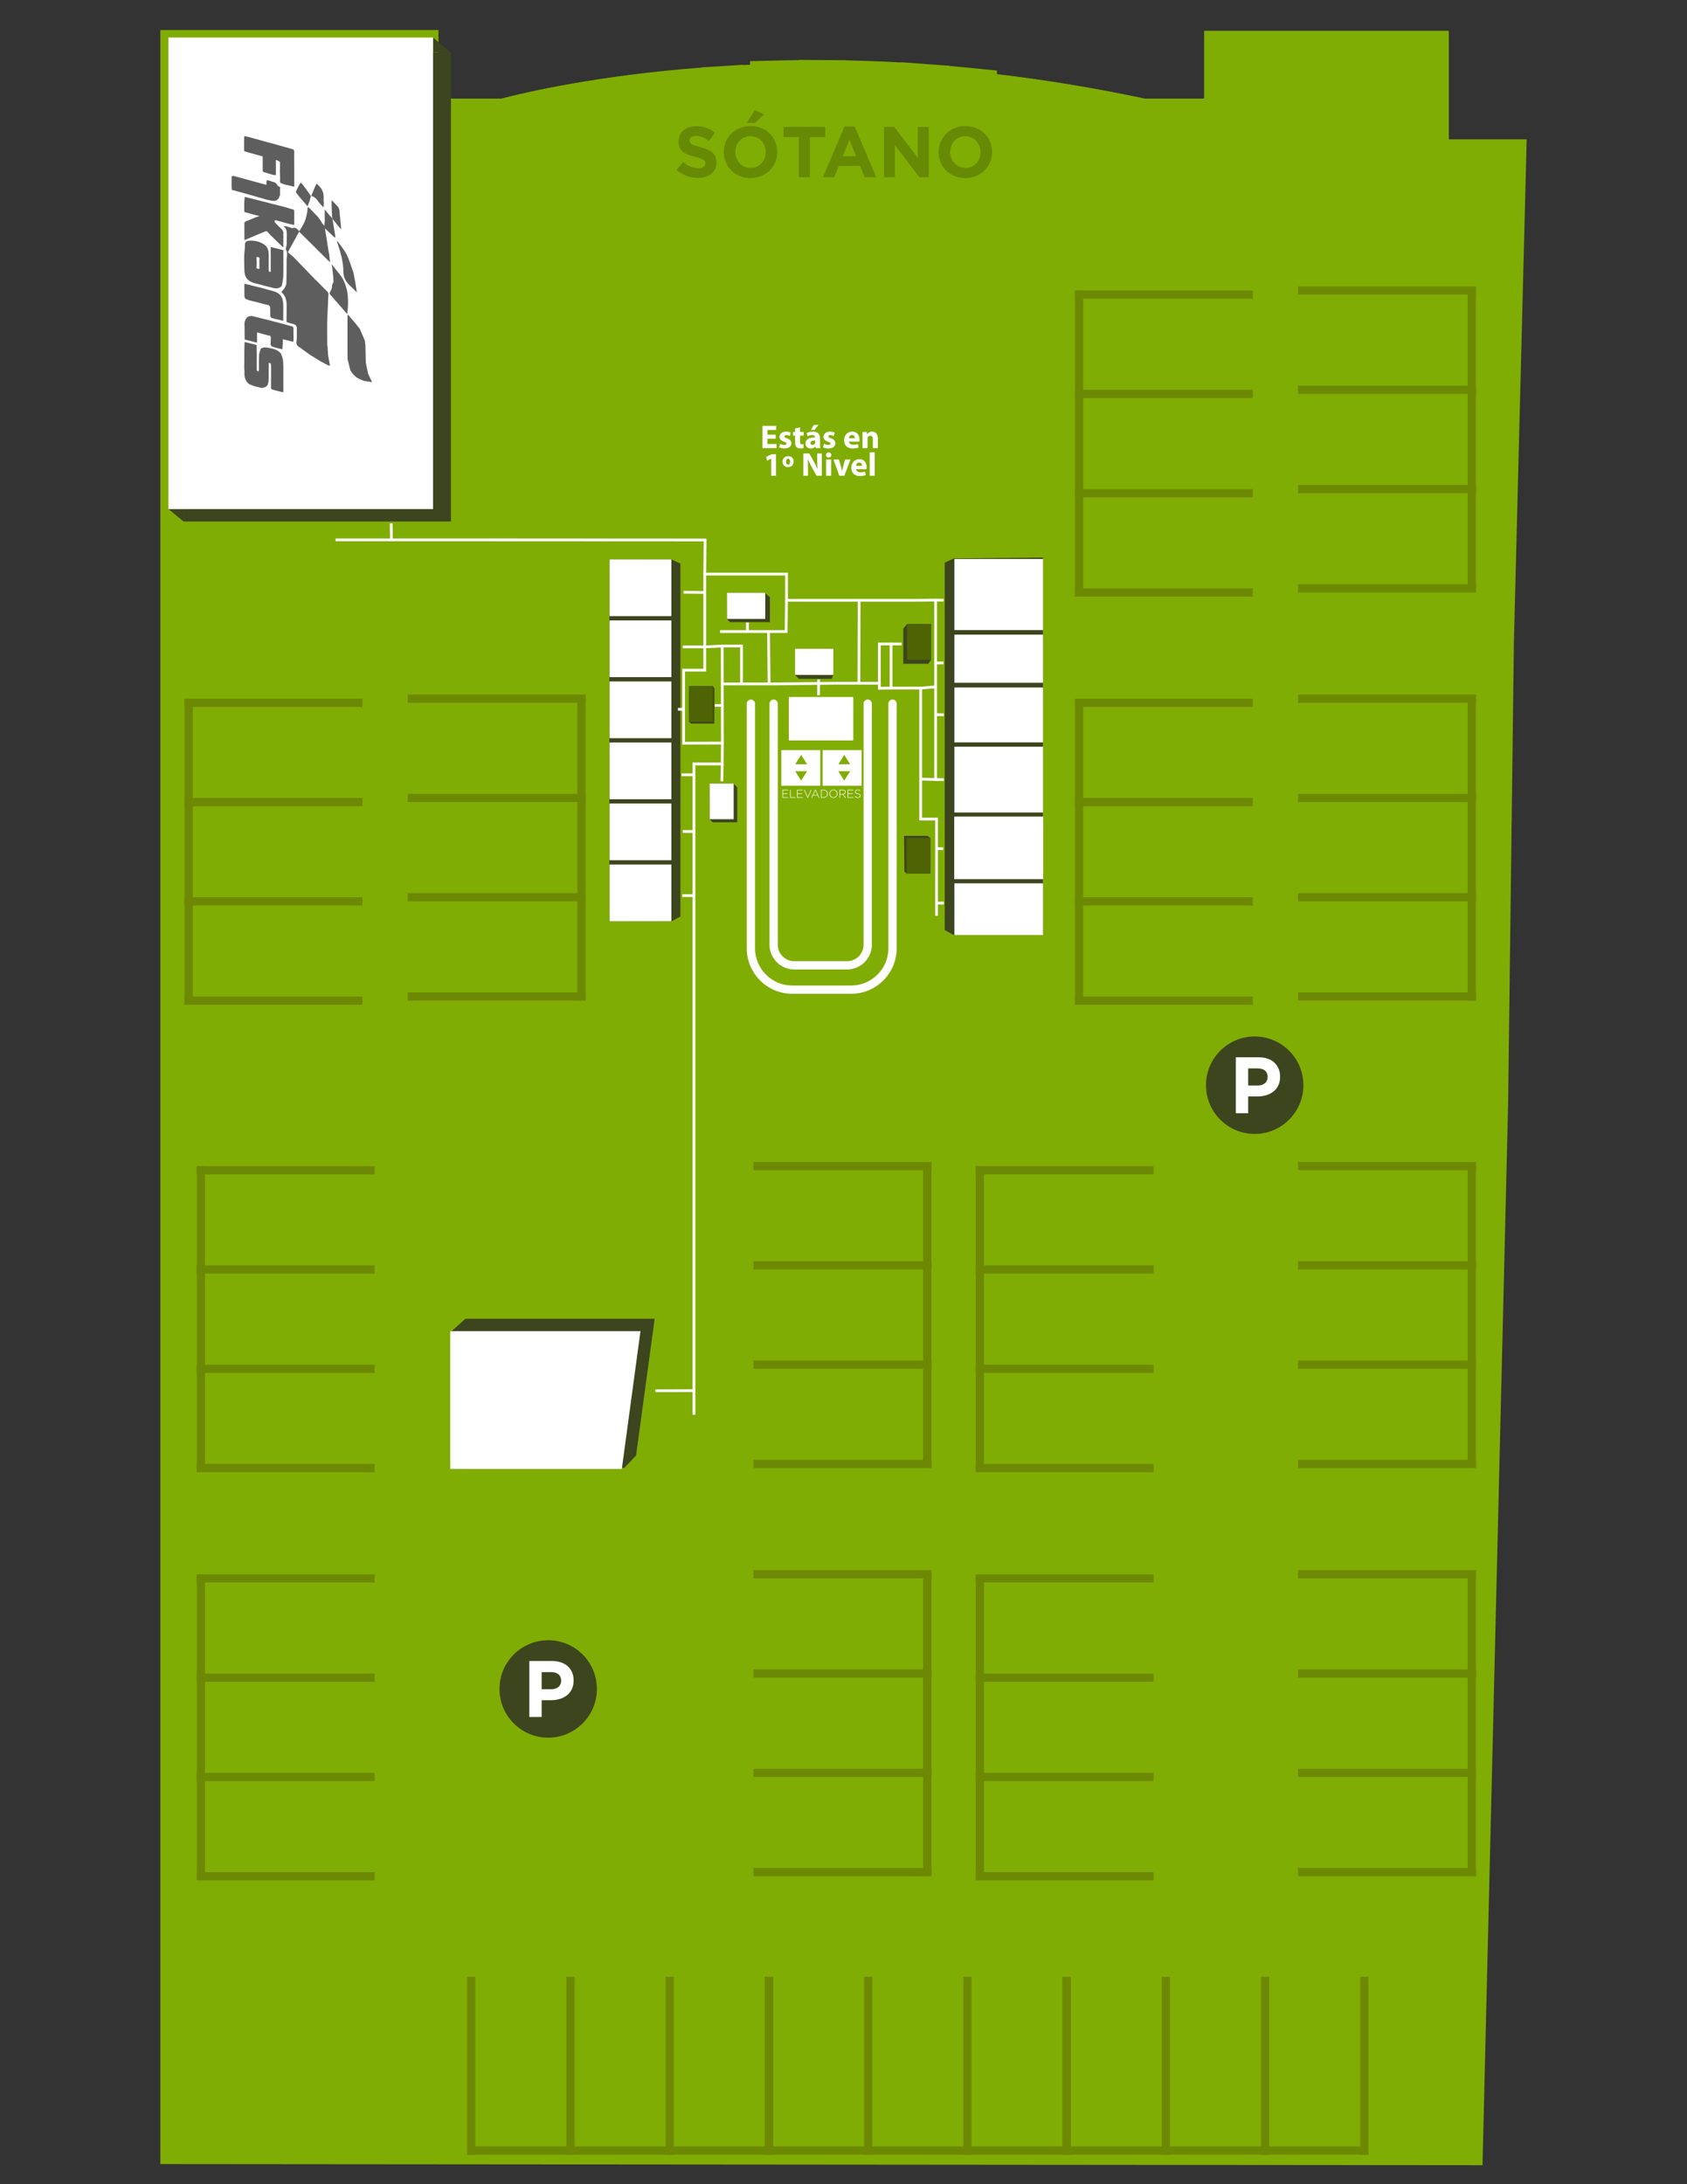 <?xml version="1.0" encoding="utf-8"?>
<!-- Generator: Adobe Illustrator 16.0.0, SVG Export Plug-In . SVG Version: 6.00 Build 0)  -->
<!DOCTYPE svg PUBLIC "-//W3C//DTD SVG 1.1//EN" "http://www.w3.org/Graphics/SVG/1.1/DTD/svg11.dtd">
<svg version="1.1" id="Layer_1" xmlns="http://www.w3.org/2000/svg" xmlns:xlink="http://www.w3.org/1999/xlink" x="0px" y="0px"
	 width="612px" height="792px" viewBox="0 0 612 792" enable-background="new 0 0 612 792" xml:space="preserve">
<rect x="0" y="0" width="612" height="792" fill="#333333" stroke="none"/>
<g id="Layer_2">
	<path fill="#80AD04" d="M543.588,50.532h-0.006h-17.986V21.156v-10h-10H446.82h-10v10V35.76h-21.498
		c-17.719-3.789-35.729-6.768-53.629-8.872v-1.295l-8.994-0.909c-2.748-0.278-5.512-0.537-8.271-0.776V23.84l-7.969-0.568
		l-9.604-0.716v0.094c-6.641-0.373-13.297-0.628-19.916-0.762v-0.081l-7.875-0.023l-9.158-0.068v0.086
		c-2.693,0.026-5.383,0.072-8.043,0.136l-9.758,0.237v1.301c-0.82,0.035-1.643,0.071-2.461,0.109v-0.108l-8.092,0.54L254.5,24.42
		v0.086c-37.51,2.828-63.707,8.921-72.699,11.252H159.07V20.885v-10h-10H68.16h-10v10v130.873v248.062v374.889v9.99l9.99,0.01
		l459.9,0.4l9.771,0.01l0.23-9.771l9.057-375.02v-0.058l0.002-0.062l2.1-167.617l3.262-128.321l1.107-43.488l0.26-10.254
		L543.588,50.532L543.588,50.532z"/>
</g>
<g id="Layer_3">
	<g>
		<path fill="#FFFFFF" d="M283.865,289.253v-2.879h2.049v0.197h-1.835v1.131h1.65v0.197h-1.65v1.156h1.855v0.197L283.865,289.253
			L283.865,289.253z"/>
		<path fill="#FFFFFF" d="M286.616,289.253v-2.879h0.214v2.682h1.691v0.197H286.616z"/>
		<path fill="#FFFFFF" d="M289.159,289.253v-2.879h2.048v0.197h-1.834v1.131h1.649v0.197h-1.649v1.156h1.855v0.197L289.159,289.253
			L289.159,289.253z"/>
		<path fill="#FFFFFF" d="M293.12,289.274h-0.189l-1.267-2.9h0.238l1.127,2.649l1.131-2.649h0.227L293.12,289.274z"/>
		<path fill="#FFFFFF" d="M296.986,289.253l-0.366-0.807h-1.699l-0.366,0.807h-0.222l1.341-2.9h0.206l1.341,2.9H296.986z
			 M295.773,286.588l-0.761,1.666h1.518L295.773,286.588z"/>
		<path fill="#FFFFFF" d="M298.784,289.253h-0.958v-2.879h0.958c0.905,0,1.53,0.621,1.53,1.432v0.008
			C300.314,288.624,299.689,289.253,298.784,289.253z M300.092,287.813c0-0.683-0.506-1.242-1.308-1.242h-0.745v2.485h0.745
			c0.802,0,1.308-0.547,1.308-1.234V287.813z"/>
		<path fill="#FFFFFF" d="M302.353,289.303c-0.872,0-1.444-0.695-1.444-1.48v-0.009c0-0.785,0.58-1.489,1.452-1.489
			s1.444,0.695,1.444,1.481c0.004,0.004,0.004,0.004,0,0.008C303.805,288.599,303.225,289.303,302.353,289.303z M303.583,287.813
			c0-0.711-0.518-1.296-1.23-1.296c-0.711,0-1.222,0.576-1.222,1.288v0.008c0,0.712,0.519,1.296,1.23,1.296
			c0.712,0,1.222-0.576,1.222-1.287V287.813z"/>
		<path fill="#FFFFFF" d="M306.601,289.253l-0.917-1.193h-0.942v1.193h-0.214v-2.879h1.21c0.621,0,1.024,0.337,1.024,0.818v0.008
			c0,0.481-0.354,0.757-0.843,0.823l0.95,1.23H306.601z M306.551,287.201c0-0.386-0.304-0.629-0.827-0.629h-0.983v1.296h0.971
			c0.481,0,0.839-0.243,0.839-0.658V287.201z"/>
		<path fill="#FFFFFF" d="M307.497,289.253v-2.879h2.049v0.197h-1.834v1.131h1.648v0.197h-1.648v1.156h1.854v0.197L307.497,289.253
			L307.497,289.253z"/>
		<path fill="#FFFFFF" d="M311.225,289.294c-0.461,0-0.812-0.152-1.156-0.46l0.14-0.161c0.316,0.292,0.608,0.428,1.032,0.428
			c0.432,0,0.728-0.243,0.728-0.571v-0.008c0-0.305-0.16-0.481-0.812-0.613c-0.69-0.14-0.975-0.375-0.975-0.811v-0.008
			c0-0.427,0.395-0.756,0.93-0.756c0.42,0,0.691,0.115,0.983,0.35l-0.136,0.168c-0.271-0.234-0.543-0.325-0.86-0.325
			c-0.423,0-0.698,0.243-0.698,0.543v0.008c0,0.304,0.151,0.489,0.838,0.629c0.667,0.136,0.943,0.375,0.943,0.794v0.008
			C312.179,288.974,311.779,289.294,311.225,289.294z"/>
	</g>
</g>
<g id="Layer_2_1_">
	<g>
		<polygon fill="#3D451E" points="230.75,527.75 237.498,478.184 168.843,478.184 163.75,482.75 163.5,532.5 226.5,532.25 		"/>
		<g>
			<path fill="#3D451E" d="M163.599,189.102H66.604V16.11l96.995,3V189.102z"/>
		</g>
		<polygon fill="#3D451E" points="243.5,202.833 246.833,204.333 246.833,332.333 243.562,334.125 221.062,334.062 221.062,202.875 
					"/>
		<polygon fill="#3D451E" points="346.062,202.5 342.729,204 342.729,337.271 346,339.062 378.334,338.625 378.334,202.167 		"/>
		<polygon fill="#3D451E" points="329.06,226.304 327.688,227.938 327.688,240.688 336.75,240.688 337.774,239.232 337.774,226.304 
					"/>
		<polygon fill="#3D451E" points="257.417,297.042 258.562,298.188 267.458,298.188 267.458,285.542 266.125,284.125 
			257.458,284.125 		"/>
		<polygon fill="#3D451E" points="263.688,224.438 264.844,225.594 279.312,225.594 279.312,216.562 277.562,215.062 
			263.812,215.062 		"/>
		<polygon fill="#3D451E" points="288.333,244.667 289.833,246.167 301.667,246.167 302.333,244.75 		"/>
		<polygon fill="#3D451E" points="337.501,303.875 336.459,303.083 327.959,303.083 328.084,316 328.876,316.75 337.501,316.583 		
			"/>
	</g>
	<g>
		<g>
			<g>
				
					<line fill="none" stroke="#6D8904" stroke-width="3" stroke-miterlimit="10" x1="337.935" y1="422.834" x2="273.334" y2="422.834"/>
				
					<line fill="none" stroke="#6D8904" stroke-width="3" stroke-miterlimit="10" x1="336.368" y1="532.001" x2="336.368" y2="422.834"/>
				
					<line fill="none" stroke="#6D8904" stroke-width="3" stroke-miterlimit="10" x1="337.935" y1="458.834" x2="273.334" y2="458.834"/>
				
					<line fill="none" stroke="#6D8904" stroke-width="3" stroke-miterlimit="10" x1="337.935" y1="494.834" x2="273.334" y2="494.834"/>
				
					<line fill="none" stroke="#6D8904" stroke-width="3" stroke-miterlimit="10" x1="337.935" y1="530.834" x2="273.334" y2="530.834"/>
			</g>
			<g>
				
					<line fill="none" stroke="#6D8904" stroke-width="3" stroke-miterlimit="10" x1="337.935" y1="570.834" x2="273.334" y2="570.834"/>
				
					<line fill="none" stroke="#6D8904" stroke-width="3" stroke-miterlimit="10" x1="336.368" y1="680.334" x2="336.368" y2="570.834"/>
				
					<line fill="none" stroke="#6D8904" stroke-width="3" stroke-miterlimit="10" x1="337.935" y1="606.834" x2="273.334" y2="606.834"/>
				
					<line fill="none" stroke="#6D8904" stroke-width="3" stroke-miterlimit="10" x1="337.935" y1="642.834" x2="273.334" y2="642.834"/>
				
					<line fill="none" stroke="#6D8904" stroke-width="3" stroke-miterlimit="10" x1="337.935" y1="678.834" x2="273.334" y2="678.834"/>
			</g>
		</g>
		<g>
			<g>
				
					<line fill="none" stroke="#6D8904" stroke-width="3" stroke-miterlimit="10" x1="71.334" y1="680.334" x2="135.935" y2="680.334"/>
				<line fill="none" stroke="#6D8904" stroke-width="3" stroke-miterlimit="10" x1="72.9" y1="571.167" x2="72.9" y2="680.334"/>
				
					<line fill="none" stroke="#6D8904" stroke-width="3" stroke-miterlimit="10" x1="71.334" y1="644.334" x2="135.935" y2="644.334"/>
				
					<line fill="none" stroke="#6D8904" stroke-width="3" stroke-miterlimit="10" x1="71.334" y1="608.334" x2="135.935" y2="608.334"/>
				
					<line fill="none" stroke="#6D8904" stroke-width="3" stroke-miterlimit="10" x1="71.334" y1="572.334" x2="135.935" y2="572.334"/>
			</g>
			<g>
				
					<line fill="none" stroke="#6D8904" stroke-width="3" stroke-miterlimit="10" x1="71.334" y1="532.334" x2="135.935" y2="532.334"/>
				<line fill="none" stroke="#6D8904" stroke-width="3" stroke-miterlimit="10" x1="72.9" y1="422.834" x2="72.9" y2="532.334"/>
				
					<line fill="none" stroke="#6D8904" stroke-width="3" stroke-miterlimit="10" x1="71.334" y1="496.334" x2="135.935" y2="496.334"/>
				
					<line fill="none" stroke="#6D8904" stroke-width="3" stroke-miterlimit="10" x1="71.334" y1="460.334" x2="135.935" y2="460.334"/>
				
					<line fill="none" stroke="#6D8904" stroke-width="3" stroke-miterlimit="10" x1="71.334" y1="424.334" x2="135.935" y2="424.334"/>
			</g>
		</g>
		<g>
			
				<line fill="none" stroke="#6D8904" stroke-width="3" stroke-miterlimit="10" x1="353.899" y1="680.334" x2="418.5" y2="680.334"/>
			
				<line fill="none" stroke="#6D8904" stroke-width="3" stroke-miterlimit="10" x1="355.466" y1="571.167" x2="355.466" y2="680.334"/>
			
				<line fill="none" stroke="#6D8904" stroke-width="3" stroke-miterlimit="10" x1="353.899" y1="644.334" x2="418.5" y2="644.334"/>
			
				<line fill="none" stroke="#6D8904" stroke-width="3" stroke-miterlimit="10" x1="353.899" y1="608.334" x2="418.5" y2="608.334"/>
			
				<line fill="none" stroke="#6D8904" stroke-width="3" stroke-miterlimit="10" x1="353.899" y1="572.334" x2="418.5" y2="572.334"/>
		</g>
		<g>
			
				<line fill="none" stroke="#6D8904" stroke-width="3" stroke-miterlimit="10" x1="353.899" y1="532.334" x2="418.5" y2="532.334"/>
			
				<line fill="none" stroke="#6D8904" stroke-width="3" stroke-miterlimit="10" x1="355.466" y1="422.834" x2="355.466" y2="532.334"/>
			
				<line fill="none" stroke="#6D8904" stroke-width="3" stroke-miterlimit="10" x1="353.899" y1="496.334" x2="418.5" y2="496.334"/>
			
				<line fill="none" stroke="#6D8904" stroke-width="3" stroke-miterlimit="10" x1="353.899" y1="460.334" x2="418.5" y2="460.334"/>
			
				<line fill="none" stroke="#6D8904" stroke-width="3" stroke-miterlimit="10" x1="353.899" y1="424.334" x2="418.5" y2="424.334"/>
		</g>
		<g>
			
				<line fill="none" stroke="#6D8904" stroke-width="3" stroke-miterlimit="10" x1="278.958" y1="781.371" x2="278.958" y2="716.77"/>
			
				<line fill="none" stroke="#6D8904" stroke-width="3" stroke-miterlimit="10" x1="169.458" y1="779.805" x2="278.958" y2="779.805"/>
			
				<line fill="none" stroke="#6D8904" stroke-width="3" stroke-miterlimit="10" x1="242.958" y1="781.371" x2="242.958" y2="716.77"/>
			
				<line fill="none" stroke="#6D8904" stroke-width="3" stroke-miterlimit="10" x1="206.958" y1="781.371" x2="206.958" y2="716.77"/>
			
				<line fill="none" stroke="#6D8904" stroke-width="3" stroke-miterlimit="10" x1="170.958" y1="781.371" x2="170.958" y2="716.771"/>
		</g>
		<g>
			
				<line fill="none" stroke="#6D8904" stroke-width="3" stroke-miterlimit="10" x1="386.957" y1="781.371" x2="386.957" y2="716.77"/>
			
				<line fill="none" stroke="#6D8904" stroke-width="3" stroke-miterlimit="10" x1="277.458" y1="779.805" x2="386.957" y2="779.805"/>
			
				<line fill="none" stroke="#6D8904" stroke-width="3" stroke-miterlimit="10" x1="350.957" y1="781.371" x2="350.957" y2="716.77"/>
			
				<line fill="none" stroke="#6D8904" stroke-width="3" stroke-miterlimit="10" x1="314.957" y1="781.371" x2="314.957" y2="716.77"/>
			
				<line fill="none" stroke="#6D8904" stroke-width="3" stroke-miterlimit="10" x1="278.958" y1="781.371" x2="278.958" y2="716.771"/>
		</g>
		<g>
			
				<line fill="none" stroke="#6D8904" stroke-width="3" stroke-miterlimit="10" x1="494.957" y1="781.371" x2="494.957" y2="716.77"/>
			
				<line fill="none" stroke="#6D8904" stroke-width="3" stroke-miterlimit="10" x1="385.457" y1="779.805" x2="494.957" y2="779.805"/>
			
				<line fill="none" stroke="#6D8904" stroke-width="3" stroke-miterlimit="10" x1="458.957" y1="781.371" x2="458.957" y2="716.77"/>
			
				<line fill="none" stroke="#6D8904" stroke-width="3" stroke-miterlimit="10" x1="422.957" y1="781.371" x2="422.957" y2="716.77"/>
			
				<line fill="none" stroke="#6D8904" stroke-width="3" stroke-miterlimit="10" x1="386.957" y1="781.371" x2="386.957" y2="716.771"/>
		</g>
		<g>
			<g>
				
					<line fill="none" stroke="#6D8904" stroke-width="3" stroke-miterlimit="10" x1="535.5" y1="422.834" x2="470.899" y2="422.834"/>
				
					<line fill="none" stroke="#6D8904" stroke-width="3" stroke-miterlimit="10" x1="533.934" y1="532.001" x2="533.934" y2="422.834"/>
				
					<line fill="none" stroke="#6D8904" stroke-width="3" stroke-miterlimit="10" x1="535.5" y1="458.834" x2="470.899" y2="458.834"/>
				
					<line fill="none" stroke="#6D8904" stroke-width="3" stroke-miterlimit="10" x1="535.5" y1="494.834" x2="470.899" y2="494.834"/>
				
					<line fill="none" stroke="#6D8904" stroke-width="3" stroke-miterlimit="10" x1="535.5" y1="530.834" x2="470.899" y2="530.834"/>
			</g>
			<g>
				
					<line fill="none" stroke="#6D8904" stroke-width="3" stroke-miterlimit="10" x1="535.5" y1="570.834" x2="470.899" y2="570.834"/>
				
					<line fill="none" stroke="#6D8904" stroke-width="3" stroke-miterlimit="10" x1="533.934" y1="680.334" x2="533.934" y2="570.834"/>
				
					<line fill="none" stroke="#6D8904" stroke-width="3" stroke-miterlimit="10" x1="535.5" y1="606.834" x2="470.899" y2="606.834"/>
				
					<line fill="none" stroke="#6D8904" stroke-width="3" stroke-miterlimit="10" x1="535.5" y1="642.834" x2="470.899" y2="642.834"/>
				
					<line fill="none" stroke="#6D8904" stroke-width="3" stroke-miterlimit="10" x1="535.5" y1="678.834" x2="470.899" y2="678.834"/>
			</g>
		</g>
		<g>
			
				<line fill="none" stroke="#6D8904" stroke-width="3" stroke-miterlimit="10" x1="535.5" y1="105.348" x2="470.899" y2="105.348"/>
			
				<line fill="none" stroke="#6D8904" stroke-width="3" stroke-miterlimit="10" x1="533.934" y1="214.515" x2="533.934" y2="105.348"/>
			
				<line fill="none" stroke="#6D8904" stroke-width="3" stroke-miterlimit="10" x1="535.5" y1="141.348" x2="470.899" y2="141.348"/>
			
				<line fill="none" stroke="#6D8904" stroke-width="3" stroke-miterlimit="10" x1="535.5" y1="177.348" x2="470.899" y2="177.348"/>
			
				<line fill="none" stroke="#6D8904" stroke-width="3" stroke-miterlimit="10" x1="535.5" y1="213.348" x2="470.899" y2="213.348"/>
		</g>
		<g>
			<g>
				
					<line fill="none" stroke="#6D8904" stroke-width="3" stroke-miterlimit="10" x1="535.5" y1="253.348" x2="470.899" y2="253.348"/>
				
					<line fill="none" stroke="#6D8904" stroke-width="3" stroke-miterlimit="10" x1="533.934" y1="362.848" x2="533.934" y2="253.348"/>
				
					<line fill="none" stroke="#6D8904" stroke-width="3" stroke-miterlimit="10" x1="535.5" y1="289.348" x2="470.899" y2="289.348"/>
				
					<line fill="none" stroke="#6D8904" stroke-width="3" stroke-miterlimit="10" x1="535.5" y1="325.348" x2="470.899" y2="325.348"/>
				
					<line fill="none" stroke="#6D8904" stroke-width="3" stroke-miterlimit="10" x1="535.5" y1="361.348" x2="470.899" y2="361.348"/>
			</g>
			<g>
				
					<line fill="none" stroke="#6D8904" stroke-width="3" stroke-miterlimit="10" x1="389.899" y1="362.848" x2="454.5" y2="362.848"/>
				
					<line fill="none" stroke="#6D8904" stroke-width="3" stroke-miterlimit="10" x1="391.466" y1="253.681" x2="391.466" y2="362.848"/>
				
					<line fill="none" stroke="#6D8904" stroke-width="3" stroke-miterlimit="10" x1="389.899" y1="326.848" x2="454.5" y2="326.848"/>
				
					<line fill="none" stroke="#6D8904" stroke-width="3" stroke-miterlimit="10" x1="389.899" y1="290.848" x2="454.5" y2="290.848"/>
				
					<line fill="none" stroke="#6D8904" stroke-width="3" stroke-miterlimit="10" x1="389.899" y1="254.848" x2="454.5" y2="254.848"/>
			</g>
		</g>
		<g>
			<g>
				
					<line fill="none" stroke="#6D8904" stroke-width="3" stroke-miterlimit="10" x1="212.5" y1="253.348" x2="147.899" y2="253.348"/>
				
					<line fill="none" stroke="#6D8904" stroke-width="3" stroke-miterlimit="10" x1="210.934" y1="362.848" x2="210.934" y2="253.348"/>
				
					<line fill="none" stroke="#6D8904" stroke-width="3" stroke-miterlimit="10" x1="212.5" y1="289.348" x2="147.899" y2="289.348"/>
				
					<line fill="none" stroke="#6D8904" stroke-width="3" stroke-miterlimit="10" x1="212.5" y1="325.348" x2="147.899" y2="325.348"/>
				
					<line fill="none" stroke="#6D8904" stroke-width="3" stroke-miterlimit="10" x1="212.5" y1="361.348" x2="147.899" y2="361.348"/>
			</g>
			<g>
				
					<line fill="none" stroke="#6D8904" stroke-width="3" stroke-miterlimit="10" x1="66.899" y1="362.848" x2="131.5" y2="362.848"/>
				
					<line fill="none" stroke="#6D8904" stroke-width="3" stroke-miterlimit="10" x1="68.466" y1="253.681" x2="68.466" y2="362.848"/>
				
					<line fill="none" stroke="#6D8904" stroke-width="3" stroke-miterlimit="10" x1="66.899" y1="326.848" x2="131.5" y2="326.848"/>
				
					<line fill="none" stroke="#6D8904" stroke-width="3" stroke-miterlimit="10" x1="66.899" y1="290.848" x2="131.5" y2="290.848"/>
				
					<line fill="none" stroke="#6D8904" stroke-width="3" stroke-miterlimit="10" x1="66.899" y1="254.848" x2="131.5" y2="254.848"/>
			</g>
		</g>
		<g>
			
				<line fill="none" stroke="#6D8904" stroke-width="3" stroke-miterlimit="10" x1="389.899" y1="214.848" x2="454.5" y2="214.848"/>
			
				<line fill="none" stroke="#6D8904" stroke-width="3" stroke-miterlimit="10" x1="391.466" y1="105.348" x2="391.466" y2="214.848"/>
			
				<line fill="none" stroke="#6D8904" stroke-width="3" stroke-miterlimit="10" x1="389.899" y1="178.848" x2="454.5" y2="178.848"/>
			
				<line fill="none" stroke="#6D8904" stroke-width="3" stroke-miterlimit="10" x1="389.899" y1="142.848" x2="454.5" y2="142.848"/>
			
				<line fill="none" stroke="#6D8904" stroke-width="3" stroke-miterlimit="10" x1="389.899" y1="106.848" x2="454.5" y2="106.848"/>
		</g>
	</g>
	<polyline fill="#3D451E" points="66.604,189.102 61.104,184.602 66.75,184.602 	"/>
	<polyline fill="#3D451E" points="157.099,13.61 163.599,19.11 157.083,18.833 157.099,13.61 	"/>
	<polyline fill="#3D451E" points="249.914,261.706 250.75,262.375 259.125,262.375 259.167,249.625 258.627,248.778 
		249.914,248.778 249.914,261.706 	"/>
	<g>
		<circle fill="#3D451E" cx="455.167" cy="393.5" r="17.667"/>
		<g>
			<path fill="#FFFFFF" d="M456.188,397.579h-3.392v6.089h-4.466v-20.297h8.293c4.841,0,7.77,2.871,7.77,7.018v0.058
				C464.393,395.144,460.74,397.579,456.188,397.579z M459.87,390.476c0-2.002-1.394-3.074-3.624-3.074h-3.45v6.205h3.537
				c2.232,0,3.537-1.334,3.537-3.072V390.476L459.87,390.476z"/>
		</g>
	</g>
	<g>
		<circle fill="#3D451E" cx="198.871" cy="612.421" r="17.667"/>
		<g>
			<path fill="#FFFFFF" d="M199.892,616.5H196.5v6.089h-4.466v-20.297h8.293c4.841,0,7.77,2.871,7.77,7.018v0.06
				C208.097,614.064,204.444,616.5,199.892,616.5z M203.574,609.396c0-2.004-1.392-3.074-3.624-3.074h-3.45v6.205h3.537
				c2.232,0,3.537-1.334,3.537-3.072V609.396L203.574,609.396z"/>
		</g>
	</g>
</g>
<g id="Layer_5">
	<rect x="249.914" y="248.778" fill="#4E6303" width="8.713" height="12.928"/>
	<rect x="329.06" y="226.304" fill="#4E6303" width="8.717" height="12.928"/>
	<rect x="328.872" y="303.875" fill="#4E6303" width="8.713" height="12.929"/>
	<path fill="#FFFFFF" d="M308.783,360.353h-21.376c-9.098,0-16.499-7.401-16.499-16.501v-88.688c0-0.828,0.671-1.5,1.499-1.5
		c0.829,0,1.5,0.672,1.5,1.5v88.688c0,7.443,6.057,13.502,13.5,13.502h21.376c7.439,0,13.5-6.059,13.5-13.502v-88.688
		c0-0.828,0.671-1.5,1.5-1.5c0.828,0,1.5,0.672,1.5,1.5v88.688C325.283,352.951,317.882,360.353,308.783,360.353"/>
	<path fill="#FFFFFF" d="M307.284,351.539h-19.127c-4.962,0-9-4.037-9-8.999v-87.377c0-0.828,0.672-1.5,1.502-1.5
		c0.827,0,1.499,0.672,1.499,1.5v87.377c0,3.309,2.692,5.999,5.999,5.999h19.127c3.308,0,5.999-2.69,5.999-5.999v-87.377
		c0-0.828,0.672-1.5,1.5-1.5s1.5,0.672,1.5,1.5v87.377C316.283,347.502,312.245,351.539,307.284,351.539"/>
	<rect x="286.155" y="252.74" fill="#FFFFFF" width="23.396" height="15.75"/>
	<rect x="283.435" y="271.989" fill="#FFFFFF" width="14.135" height="12.912"/>
	<rect x="298.423" y="271.989" fill="#FFFFFF" width="14.136" height="12.912"/>
	<g>
		<path fill="#80AD04" d="M290.64,273.709l-2.149,3.412h4.3L290.64,273.709z M290.641,283.057l2.149-3.412h-4.3L290.641,283.057z"/>
	</g>
	<g>
		<path fill="#80AD04" d="M306.265,273.709l-2.146,3.412h4.3L306.265,273.709z M306.266,283.057l2.149-3.412h-4.3L306.266,283.057z"
			/>
	</g>
</g>
<g id="landmarks-sotano">
	<polygon id="autolimpio" fill="#FFFFFF" points="163.343,482.684 163.343,532.629 225.584,532.629 232.347,482.684 	"/>
	<rect id="lallave" x="221.138" y="313.488" fill="#FFFFFF" width="22.417" height="20.573"/>
	<rect id="celcomer" x="221.138" y="291.357" fill="#FFFFFF" width="22.417" height="20.573"/>
	<rect id="gifts" x="221.138" y="269.228" fill="#FFFFFF" width="22.417" height="20.573"/>
	<rect id="ubs" x="221.138" y="224.967" fill="#FFFFFF" width="22.417" height="20.573"/>
	<rect id="ecofiltro" x="221.138" y="202.836" fill="#FFFFFF" width="22.417" height="20.573"/>
	<rect id="american2" x="257.444" y="284.124" fill="#FFFFFF" width="8.713" height="12.929"/>
	<rect id="bodycare2" x="288.436" y="235.253" fill="#FFFFFF" width="13.87" height="9.45"/>
	<rect id="corpesa" x="263.743" y="214.968" fill="#FFFFFF" width="13.869" height="9.45"/>
	<rect id="queensspa" x="346.235" y="202.683" fill="#FFFFFF" width="32.146" height="25.788"/>
	<rect id="viuri" x="346.235" y="230.115" fill="#FFFFFF" width="32.146" height="17.457"/>
	<rect id="dogsmart" x="346.235" y="249.288" fill="#FFFFFF" width="32.146" height="19.905"/>
	<rect id="libreriaclips" x="346.229" y="270.742" fill="#FFFFFF" width="32.163" height="23.867"/>
	<rect id="vrcmotorshop" x="346.17" y="296.093" fill="#FFFFFF" width="32.279" height="22.709"/>
	<rect id="krysthal" x="346.235" y="320.294" fill="#FFFFFF" width="32.146" height="18.756"/>
	<rect id="f1karts" x="61.104" y="13.61" fill="#FFFFFF" width="95.995" height="170.992"/>
</g>
<g>
	<g>
		<path fill="#5E5E5E" d="M115.882,102.848c0.922,0.937,1.823,1.896,2.775,2.802c0.406,0.387,0.557,0.781,0.495,1.328
			c-0.078,0.692-0.092,1.393-0.134,2.09c-0.013,0.45-0.025,0.901-0.038,1.352c-0.101,2.213-0.255,4.426-0.291,6.641
			c-0.044,2.699,0.01,5.399,0.029,8.099c0.001,0.16,0.065,0.32,0.099,0.479c0.069,1.067,0.138,2.133,0.208,3.2
			c0.227,1.245,0.455,2.489,0.682,3.734c-0.233-0.032-0.497-0.006-0.695-0.105c-0.911-0.459-1.805-0.953-2.705-1.436
			c-0.968-0.598-1.937-1.197-2.906-1.796c-0.318-0.195-0.636-0.39-0.954-0.584c-1.48-1.066-2.96-2.131-4.441-3.198
			c-0.061-0.049-0.123-0.099-0.183-0.148c-0.104-0.283-0.208-0.566-0.312-0.849c0.053-0.565,0.105-1.129,0.157-1.695
			c0.01-1.234,0.039-2.468,0.022-3.701c-0.01-0.785-0.421-1.32-1.18-1.553c-0.399-0.122-0.81-0.209-1.215-0.312
			c-0.441-0.137-0.883-0.274-1.309-0.407c-0.014-0.301-0.024-0.545-0.035-0.791c0.01-1.206,0.023-2.412,0.028-3.618
			c0.004-0.814,0.026-1.63-0.014-2.443c-0.081-1.629-0.749-3.008-1.916-4.1c0.289-0.304,0.516-0.544,0.745-0.785l-0.001-0.004
			c0.058-0.064,0.116-0.128,0.174-0.193c0.108-0.16,0.218-0.32,0.327-0.479c0.209-0.543,0.581-1.082,0.599-1.631
			c0.084-2.493,0.068-4.99,0.088-7.485c-0.165-1.629,0.625-3.316-0.295-4.903c-0.052-0.09,0.002-0.25,0.027-0.373
			c0.104-0.514,0.288-1.023,0.312-1.541c0.05-1.037-0.025-2.08,0.025-3.117c0.059-1.217-0.027-2.357-1.075-3.19
			c-0.014-0.011,0.025-0.086,0.043-0.146c0.249,0.018,0.497,0.035,0.745,0.052c0.283,0.082,0.566,0.163,0.85,0.244
			c0.56,0.144,1.182,0.517,1.667,0.386c1.089-0.294,1.549,0.343,2.066,1.021c0.054,0.105,0.108,0.211,0.163,0.316
			c-1.352,2.469-2.703,4.938-4.097,7.485c0.658,0.537,1.276,1.04,1.893,1.542c2.684,2.777,5.366,5.556,8.052,8.33
			c0.214,0.221,0.453,0.417,0.68,0.624C115.32,102.276,115.601,102.562,115.882,102.848z"/>
		<path fill="#5E5E5E" d="M126.062,126.653c0-4.14,0-8.28,0-12.421c0.092-0.01,0.184-0.02,0.276-0.029
			c0.759,0.89,1.518,1.78,2.276,2.67c0.632,0.776,1.265,1.553,1.897,2.329c0.609,1.417,1.217,2.835,1.826,4.252
			c0.072,0.557,0.145,1.114,0.217,1.67c0.04,1.75,0.08,3.499,0.12,5.248c0.015,0.392,0.029,0.784,0.044,1.177
			c0.265,1.306,0.531,2.613,0.796,3.919c0.467,0.992,0.934,1.983,1.454,3.087c-0.979-0.145-1.953-0.288-2.928-0.432
			c-0.633-0.263-1.266-0.526-1.9-0.791c-1.302-0.74-2.301-1.781-3.044-3.075c-0.336-1.354-0.673-2.709-1.01-4.064
			C126.078,129.014,126.07,127.833,126.062,126.653z"/>
		<path fill="#5E5E5E" d="M95.69,84.134c-2.292,0.958-4.583,1.916-7.032,2.939c0-1.049,0-1.984,0-2.92
			c0-0.983,0.028-1.967-0.011-2.948c-0.022-0.528,0.144-0.802,0.655-0.992c1.123-0.416,2.219-0.905,3.325-1.365
			c0.434-0.145,0.869-0.289,1.527-0.507c-0.764-0.186-1.304-0.316-1.844-0.447c-1.225-0.34-2.448-0.68-3.673-1.02
			c-0.017-0.99-0.032-1.979-0.049-2.969c0.057-0.839,0.113-1.678,0.168-2.517c2.641,0.66,5.283,1.32,7.924,1.98
			c0.847,0.229,1.693,0.459,2.54,0.688c1.038,0.25,2.075,0.5,3.113,0.75c0.755,0.216,1.51,0.432,2.266,0.648
			c0.475,0.143,0.939,0.338,1.424,0.417c0.546,0.088,0.755,0.36,0.705,0.883c0,1.577,0,3.154,0,4.785
			c-0.455-0.072-0.778-0.123-1.101-0.174c-0.783-0.201-1.565-0.402-2.348-0.604c-1.045-0.298-2.088-0.609-3.14-0.881
			c-0.176-0.046-0.396,0.078-0.597,0.123c0.066,0.22,0.069,0.5,0.209,0.652c0.701,0.763,1.401,1.534,2.174,2.221
			c0.636,0.565,0.991,1.172,0.844,2.037c-0.037,0.215,0.014,0.445,0.025,0.668c-0.003,0.501-0.007,1-0.011,1.5
			c0,0.894,0,1.789,0,2.686c-1.648-1.595-3.274-3.166-4.899-4.737C96.759,83.652,96.759,83.652,95.69,84.134z"/>
		<path fill="#5E5E5E" d="M97.534,51.724c0.108,0.014,0.217,0.027,0.326,0.042c1.804,0.507,3.608,1.016,5.411,1.523
			c0.911,0.255,1.821,0.51,2.732,0.766c0.559,0.101,0.74,0.4,0.723,0.992c-0.046,1.599-0.005,3.201,0.001,4.801
			c0,1.427,0.001,2.855,0.001,4.282c0.002,0.207,0.004,0.413,0.006,0.62c0,0.963,0,1.927,0,2.96
			c-1.144-0.266-2.135-0.498-3.127-0.729c-0.223-0.064-0.446-0.129-0.669-0.194c-0.123-0.054-0.242-0.144-0.369-0.157
			c-0.79-0.084-1.058-0.491-0.977-1.287c0.075-0.744-0.004-1.503-0.015-2.257c-0.012-0.275-0.024-0.55-0.036-0.826
			c0.022-1.14,0.075-2.28,0.038-3.418c-0.006-0.187-0.402-0.36-0.618-0.541c-0.283-0.091-0.566-0.183-0.883-0.286
			c0,0.559,0,1.036,0,1.512c0.002,0.459,0.005,0.917,0.007,1.376c0.001,0.724,0.001,1.448,0.002,2.172
			c-0.025,0.156-0.05,0.312-0.076,0.471c-0.287-0.04-0.545-0.075-0.804-0.111c-0.617-0.172-1.235-0.344-1.853-0.516
			c-0.443-0.141-0.879-0.341-1.333-0.409c-0.6-0.09-0.78-0.41-0.719-0.955c0-1.595,0-3.191,0-4.852
			c-0.611-0.165-1.226-0.331-1.839-0.496c-1.121-0.307-2.243-0.612-3.365-0.918c-0.475-0.149-0.95-0.298-1.547-0.487
			c0-1.224,0-2.468,0-3.711c0.01-0.555,0.02-1.11,0.03-1.666c0.339,0.032,0.68,0.062,1.019,0.094c1,0.273,1.999,0.547,2.999,0.821
			c0.686,0.188,1.372,0.375,2.059,0.563C95.616,51.176,96.575,51.45,97.534,51.724z"/>
		<path fill="#5E5E5E" d="M84.038,63.93c0.239-0.05,0.503-0.193,0.714-0.137c3.8,1.024,7.593,2.074,11.389,3.115
			c0.157,0.043,0.322,0.058,0.532,0.094c0-0.485,0-0.93,0-1.375c0.099-0.098,0.199-0.195,0.298-0.292
			c0.408,0.105,0.817,0.211,1.225,0.317c0.096,0.051,0.185,0.124,0.286,0.147c0.885,0.214,1.768,0.368,2.151,1.417
			c0.103,0.28,0.625,0.407,0.955,0.604c-0.003,1.014-0.006,2.029-0.01,3.043c-0.056,0.085-0.131,0.165-0.165,0.258
			c-0.518,1.474-1.339,1.944-2.886,1.643c-0.565-0.11-1.13-0.229-1.695-0.345c-2.207-0.634-4.412-1.278-6.622-1.9
			c-2.024-0.57-4.054-1.117-6.114-1.684c-0.027-0.53-0.053-1.026-0.079-1.523C84.025,66.186,84.031,65.058,84.038,63.93z"/>
		<path fill="#5E5E5E" d="M90.431,139.303c-0.089-0.058-0.177-0.117-0.265-0.175c-0.093-0.099-0.187-0.197-0.28-0.295
			c-0.866-0.97-1.255-2.096-1.194-3.4c0.029-0.611-0.05-1.227-0.08-1.841c-0.009-0.109-0.019-0.217-0.028-0.326
			c0.013-0.58,0.024-1.161,0.037-1.741c0.009-1.516,0.018-3.032,0.028-4.547c0.023-0.969,0.047-1.938,0.071-2.908
			c0.119,0.004,0.238,0.008,0.357,0.012c0.955,0.238,1.909,0.477,2.863,0.715c0.345,0.096,0.69,0.191,1.034,0.287
			c0.043,0.025,0.09,0.041,0.14,0.048c0.014,1.353,0.028,2.705,0.042,4.057c-0.009,1.659-0.034,3.319-0.004,4.977
			c0.003,0.196,0.312,0.386,0.479,0.579c0.107-0.222,0.305-0.444,0.308-0.667c0.028-1.799-0.051-3.603,0.053-5.396
			c0.047-0.799,0.44-1.577,0.675-2.364c0.613-0.128,1.266-0.459,1.833-0.351c1.931,0.37,3.979,0.544,5.387,2.217
			c0.253,0.706,0.609,1.396,0.734,2.125c0.156,0.905,0.12,1.843,0.167,2.767c0.002,0.393,0.004,0.785,0.006,1.178
			c0,1.016,0,2.031,0,3.047c0,1.614,0,3.229,0,4.935c-0.451-0.083-0.819-0.152-1.188-0.22c-0.862-0.237-1.72-0.497-2.59-0.703
			c-0.511-0.122-0.717-0.337-0.708-0.908c0.041-2.589,0.03-5.179,0.022-7.77c0-0.292-0.094-0.583-0.145-0.875
			c-0.203-0.067-0.406-0.136-0.696-0.233c0,1.821,0.004,3.551-0.003,5.28c-0.002,0.447-0.015,0.896-0.067,1.339
			c-0.208,1.773-0.695,2.274-2.428,2.54c-0.904-0.218-1.808-0.435-2.711-0.652C91.664,139.79,91.047,139.546,90.431,139.303z"/>
		<path fill="#5E5E5E" d="M93.242,124.254c-1.494-0.39-2.986-0.779-4.48-1.168c-0.023-2.025-0.046-4.05-0.069-6.075
			c0.505-2.071,1.467-2.734,3.325-2.29c0.217,0.052,0.432,0.116,0.649,0.171c1.95,0.49,3.9,0.981,5.85,1.471
			c1.867,0.492,3.734,0.983,5.602,1.475c0.045,0.033,0.095,0.042,0.148,0.029c0.508,0.152,1.005,0.36,1.524,0.443
			c0.535,0.084,0.677,0.327,0.667,0.841c-0.02,1.204,0.019,2.41,0.034,3.615c-0.001,0.109-0.003,0.219-0.004,0.328
			c-0.032,0.271-0.065,0.54-0.104,0.862c-1.282-0.322-2.512-0.63-3.789-0.951c0,0.533,0.019,0.955-0.004,1.373
			c-0.043,0.765-0.11,1.528-0.167,2.291c-0.722-0.182-1.444-0.363-2.167-0.544c-0.667-0.246-1.607-0.31-1.924-0.787
			c-0.339-0.511-0.092-1.412-0.1-2.143c-0.001-0.113-0.018-0.229,0.002-0.337c0.157-0.849-0.205-1.258-1.055-1.261
			c-0.048-0.03-0.099-0.039-0.154-0.027c-1.201-0.332-2.402-0.664-3.785-1.045C93.242,121.865,93.242,123.06,93.242,124.254z"/>
		<path fill="#5E5E5E" d="M111.553,74.797c-0.889-1.031-1.777-2.062-2.667-3.093c-0.53-0.669-1.06-1.34-1.589-2.01
			c0.107-0.276,0.195-0.562,0.325-0.826c0.351-0.709,0.72-1.408,1.083-2.11c0.13-0.17,0.261-0.34,0.427-0.555
			c0.245,0.268,0.481,0.525,0.718,0.784c0.283,0.379,0.571,0.754,0.847,1.139c0.699,0.973,1.392,1.95,2.087,2.925
			c-0.173,0.672-0.347,1.342-0.521,2.014C112.028,73.642,111.791,74.22,111.553,74.797z"/>
		<path fill="#5E5E5E" d="M116.264,68.008c1.026,1.272,1.242,2.75,1.124,4.324c-0.027,0.353,0.047,0.712,0.075,1.068
			c0,0.281,0.001,0.561,0.002,0.843c-0.052,0.319-0.104,0.639-0.156,0.962c-0.592-0.671-1.172-1.328-1.752-1.986
			c-0.642-1.021-1.396-1.906-2.65-2.188c0.445-1.073,0.89-2.146,1.336-3.22c0.193-0.398,0.386-0.796,0.62-1.279
			C115.355,67.053,115.81,67.53,116.264,68.008z"/>
		<path fill="#5E5E5E" d="M111.487,76.788c0.032-0.539,0.062-1.078,0.094-1.618c0.246,0.109,0.551,0.161,0.728,0.338
			c1.08,1.087,2.131,2.203,3.191,3.309c0.373,0.563,0.745,1.126,1.117,1.689c0.059,0.123,0.097,0.261,0.18,0.364
			c0.273,0.341,0.562,0.668,0.845,1c0.062-0.514,0.124-1.027,0.186-1.541c-0.011-0.787-0.022-1.573-0.033-2.359
			c0-0.596,0-1.191,0-1.991c0.944,1.117,1.748,2.068,2.551,3.02c0.094,0.134,0.188,0.269,0.283,0.403l-0.018-0.017
			c0.339,2.046,0.685,4.091,1.007,6.139c0.037,0.238-0.058,0.496-0.091,0.745c-0.261-0.246-0.521-0.491-0.781-0.737
			c-0.994-0.94-1.986-1.881-2.869-2.717c0.415,2.592,0.86,5.379,1.307,8.166c0.098,0.533,0.196,1.067,0.295,1.602
			c0.072,0.759,0.144,1.519,0.242,2.54c-1.873-1.853-3.569-3.532-5.266-5.212c-0.211-0.219-0.423-0.438-0.634-0.657
			c-0.63-0.621-1.26-1.242-1.891-1.863c-1.139-1.127-2.279-2.254-3.417-3.381c-0.055-0.104-0.108-0.211-0.163-0.316
			c0.138-0.044,0.346-0.045,0.405-0.14c0.994-1.579,1.962-3.173,2.339-5.04C111.224,77.939,111.355,77.363,111.487,76.788z"/>
		<path fill="#5E5E5E" d="M123.345,99.623c1.348,1.7,2.059,3.682,2.561,5.759c0.073,0.494,0.145,0.988,0.218,1.482
			c0.214,2.286,0.217,4.562-0.202,6.989c-2.145-2.459-4.185-4.79-6.205-7.139c-0.118-0.137-0.144-0.463-0.067-0.637
			c0.327-0.746,0.864-1.363,0.777-2.313c-0.053-0.582,0.577-1.212,0.558-1.811c-0.051-1.612-0.279-3.22-0.454-4.828
			c-0.042-0.381-0.152-0.756-0.28-1.375c0.814,1.018,1.471,1.839,2.128,2.661C122.7,98.815,123.022,99.219,123.345,99.623z"/>
		<path fill="#5E5E5E" d="M128.75,101.507c0.222,1.415,0.444,2.829,0.706,4.499c-0.396-0.385-0.64-0.619-0.879-0.857
			c-0.44-0.436-0.853-0.903-1.318-1.309c-1.672-1.454-2.701-3.051-2.701-5.491c0-3.521-1.043-6.929-2.17-10.269
			c-0.079-0.234-0.138-0.475-0.103-0.78c0.123,0.15,0.256,0.294,0.368,0.453c1.047,1.498,2.272,2.906,3.088,4.522
			c0.927,1.837,1.491,3.857,2.206,5.801c0.125,0.337,0.212,0.688,0.317,1.032c0.13,0.671,0.259,1.343,0.389,2.014
			c0.034,0.125,0.066,0.249,0.1,0.374L128.75,101.507z"/>
		<path fill="#5E5E5E" d="M123.1,76.038l0.01,0.072c0.178,1.857,0.355,3.714,0.534,5.57c0.041,0.429,0.082,0.857,0.144,1.505
			c-0.404-0.449-0.654-0.728-0.904-1.005c-0.393-0.504-0.785-1.008-1.178-1.513c-0.365-0.427-0.73-0.854-1.095-1.281
			c0,0,0.018,0.017,0.019,0.017c-0.047-0.149-0.094-0.299-0.141-0.449c-0.06-1.35-0.119-2.699-0.179-4.048
			c-0.009-0.438-0.018-0.877-0.027-1.316c0.023-0.296,0.046-0.593,0.078-0.995c0.831,0.882,1.591,1.689,2.35,2.495
			C122.84,75.406,122.97,75.722,123.1,76.038z"/>
		<path fill="#5E5E5E" d="M102.064,103.818c-0.049,0.057-0.098,0.113-0.147,0.17c-0.858,0.651-1.809,0.678-2.805,0.424
			c-1.141-0.292-2.285-0.575-3.428-0.862c-1.163-0.31-2.328-0.615-3.489-0.932c-2.367-0.646-3.492-2.106-3.537-4.571
			c-0.022-1.173-0.052-2.346-0.078-3.52c0.003-0.681,0.006-1.361,0.008-2.042c0.105-1.28,0.304-2.561,0.289-3.839
			c-0.013-1.137,0.89-1.311,1.504-1.358c2.026-0.159,3.98,0.318,5.645,1.519c1.157,0.834,1.45,2.165,1.463,3.532
			c0.018,1.856,0.016,3.714-0.003,5.57c-0.005,0.494,0.125,0.75,0.724,0.643c0-2.95,0-5.895,0-8.995
			c1.545,0.392,2.995,0.76,4.588,1.166c0,1.878,0,3.781,0,5.684c-0.012,1.37,0.04,2.744-0.056,4.107
			c-0.074,1.043-0.335,2.074-0.514,3.11h0.003C102.176,103.689,102.12,103.754,102.064,103.818z M94.092,94.718
			c0.139-1.46,0.097-1.524-1.062-1.495c0.029,0.493,0.058,0.985,0.087,1.478c-0.005,0.563-0.008,1.125-0.012,1.689
			c-0.166,0.96-0.075,1.064,1.005,1.125c0-0.438,0-0.875,0-1.312C94.106,95.708,94.1,95.212,94.092,94.718z"/>
		<path fill="#5E5E5E" d="M94.842,104.391c1.347,0.37,2.688,0.762,4.042,1.106c2.518,0.64,3.652,1.951,3.854,4.521
			c0.021,0.28,0.023,0.561,0.023,0.841c0.002,1.794,0,3.589,0,5.457c-0.995-0.229-1.934-0.446-2.874-0.662
			c-0.501-0.141-1.003-0.283-1.504-0.424c-0.117-0.215-0.325-0.426-0.333-0.645c-0.037-1.036,0.018-2.075-0.045-3.109
			c-0.018-0.281-0.285-0.723-0.52-0.787c-2.374-0.644-4.765-1.225-7.151-1.824c-1.69-0.624-1.688-0.624-1.677-2.519
			c0.006-1.116,0.001-2.233,0.001-3.471C90.79,103.398,92.816,103.895,94.842,104.391z"/>
	</g>
</g>
<g opacity="0.2">
	<path d="M253.184,64.525c-2.764,0-5.554-0.965-7.745-2.92l2.373-2.843c1.643,1.356,3.364,2.217,5.45,2.217
		c1.643,0,2.634-0.652,2.634-1.721v-0.052c0-1.017-0.626-1.539-3.677-2.321c-3.677-0.939-6.05-1.956-6.05-5.581v-0.052
		c0-3.312,2.66-5.502,6.389-5.502c2.66,0,4.928,0.834,6.78,2.321l-2.086,3.025c-1.617-1.122-3.208-1.799-4.746-1.799
		s-2.347,0.704-2.347,1.591v0.052c0,1.2,0.782,1.591,3.938,2.399c3.703,0.965,5.789,2.295,5.789,5.476v0.052
		C259.886,62.491,257.122,64.525,253.184,64.525z"/>
	<path d="M272.248,64.578c-5.633,0-9.674-4.199-9.674-9.388v-0.052c0-5.189,4.094-9.44,9.727-9.44c5.633,0,9.675,4.198,9.675,9.388
		v0.052C281.975,60.327,277.881,64.578,272.248,64.578z M277.776,55.138c0-3.129-2.294-5.737-5.528-5.737
		c-3.233,0-5.476,2.556-5.476,5.685v0.052c0,3.129,2.295,5.737,5.528,5.737c3.233,0,5.476-2.556,5.476-5.685V55.138z
		 M270.866,44.576l2.947-4.616l3.416,1.487l-3.338,3.129H270.866z"/>
	<path d="M293.817,49.713v14.551h-4.016V49.713h-5.554V46.01h15.125v3.703H293.817z"/>
	<path d="M313.689,64.265l-1.67-4.094h-7.719l-1.669,4.094h-4.094l7.823-18.384h3.703l7.822,18.384H313.689z M308.161,50.705
		l-2.425,5.919h4.85L308.161,50.705z"/>
	<path d="M333.51,64.265l-8.84-11.604v11.604h-3.964V46.011h3.703l8.554,11.239V46.011h3.963v18.254H333.51z"/>
	<path d="M350.176,64.578c-5.633,0-9.675-4.199-9.675-9.388v-0.052c0-5.189,4.095-9.44,9.728-9.44s9.675,4.198,9.675,9.388v0.052
		C359.902,60.327,355.809,64.578,350.176,64.578z M355.704,55.138c0-3.129-2.295-5.737-5.528-5.737
		c-3.232,0-5.477,2.556-5.477,5.685v0.052c0,3.129,2.295,5.737,5.529,5.737c3.232,0,5.476-2.556,5.476-5.685V55.138L355.704,55.138z
		"/>
</g>
<g>
	<path fill="#FFFFFF" d="M281.398,159.082h-2.974v1.919h3.321v1.499h-5.156v-8.083h4.989v1.499h-3.154v1.679h2.974V159.082
		L281.398,159.082z"/>
	<path fill="#FFFFFF" d="M282.974,160.905c0.336,0.204,1.031,0.444,1.571,0.444c0.552,0,0.779-0.192,0.779-0.492
		c0-0.3-0.18-0.444-0.863-0.672c-1.212-0.408-1.68-1.067-1.667-1.763c0-1.091,0.936-1.919,2.387-1.919
		c0.684,0,1.295,0.156,1.654,0.335l-0.323,1.26c-0.264-0.144-0.768-0.336-1.271-0.336c-0.443,0-0.695,0.18-0.695,0.479
		c0,0.276,0.228,0.42,0.947,0.672c1.115,0.384,1.583,0.947,1.595,1.811c0,1.091-0.863,1.895-2.542,1.895
		c-0.768,0-1.451-0.168-1.896-0.408L282.974,160.905z"/>
	<path fill="#FFFFFF" d="M290.232,154.956v1.679h1.308v1.343h-1.308v2.123c0,0.708,0.168,1.031,0.72,1.031
		c0.228,0,0.407-0.024,0.54-0.048l0.012,1.379c-0.24,0.096-0.672,0.156-1.188,0.156c-0.588,0-1.079-0.204-1.367-0.504
		c-0.336-0.348-0.504-0.912-0.504-1.739v-2.398h-0.779v-1.343h0.779v-1.271L290.232,154.956z"/>
	<path fill="#FFFFFF" d="M295.931,162.5l-0.107-0.588h-0.036c-0.384,0.468-0.983,0.72-1.679,0.72c-1.188,0-1.896-0.863-1.896-1.799
		c0-1.523,1.367-2.255,3.442-2.243v-0.084c0-0.312-0.168-0.756-1.067-0.756c-0.6,0-1.235,0.204-1.619,0.444l-0.336-1.175
		c0.408-0.228,1.211-0.516,2.278-0.516c1.955,0,2.579,1.151,2.579,2.53v2.039c0,0.563,0.023,1.104,0.084,1.427L295.931,162.5
		L295.931,162.5z M295.715,159.729c-0.959-0.012-1.703,0.216-1.703,0.923c0,0.468,0.312,0.696,0.72,0.696
		c0.456,0,0.828-0.3,0.947-0.672c0.024-0.096,0.036-0.204,0.036-0.312V159.729z M296.927,154.081l-1.464,1.823h-1.259l1.031-1.823
		H296.927z"/>
	<path fill="#FFFFFF" d="M298.921,160.905c0.336,0.204,1.031,0.444,1.571,0.444c0.552,0,0.779-0.192,0.779-0.492
		c0-0.3-0.18-0.444-0.863-0.672c-1.212-0.408-1.68-1.067-1.667-1.763c0-1.091,0.936-1.919,2.387-1.919
		c0.684,0,1.295,0.156,1.654,0.335l-0.323,1.26c-0.264-0.144-0.768-0.336-1.271-0.336c-0.443,0-0.695,0.18-0.695,0.479
		c0,0.276,0.228,0.42,0.947,0.672c1.115,0.384,1.583,0.947,1.595,1.811c0,1.091-0.863,1.895-2.542,1.895
		c-0.768,0-1.451-0.168-1.896-0.408L298.921,160.905z"/>
	<path fill="#FFFFFF" d="M307.968,160.149c0.061,0.755,0.804,1.115,1.655,1.115c0.623,0,1.127-0.084,1.619-0.24l0.239,1.235
		c-0.601,0.24-1.331,0.36-2.122,0.36c-1.991,0-3.132-1.151-3.132-2.986c0-1.487,0.925-3.13,2.964-3.13
		c1.895,0,2.613,1.475,2.613,2.926c0,0.312-0.036,0.588-0.06,0.72H307.968z M310.114,158.902c0-0.444-0.191-1.187-1.031-1.187
		c-0.768,0-1.079,0.695-1.127,1.187H310.114z"/>
	<path fill="#FFFFFF" d="M312.9,158.506c0-0.732-0.023-1.355-0.049-1.871h1.583l0.084,0.804h0.036
		c0.24-0.372,0.84-0.936,1.812-0.936c1.2,0,2.1,0.792,2.1,2.519v3.478h-1.823v-3.25c0-0.756-0.264-1.271-0.924-1.271
		c-0.504,0-0.804,0.348-0.923,0.684c-0.049,0.108-0.072,0.288-0.072,0.456v3.382H312.9V158.506z"/>
	<path fill="#FFFFFF" d="M279.763,166.323h-0.023l-1.487,0.708l-0.3-1.368l2.062-0.959h1.512v7.796h-1.764V166.323z"/>
	<path fill="#FFFFFF" d="M287.923,167.355c0,1.355-0.996,2.015-2.039,2.015c-1.115,0-2.016-0.755-2.016-1.943
		c0-1.199,0.852-2.015,2.052-2.015C287.155,165.412,287.923,166.239,287.923,167.355z M285.164,167.403
		c0,0.587,0.275,1.08,0.743,1.08c0.468,0,0.731-0.456,0.731-1.104c0-0.504-0.251-1.08-0.743-1.08
		C285.355,166.299,285.164,166.923,285.164,167.403z"/>
	<path fill="#FFFFFF" d="M291.44,172.5v-8.083h2.135l1.679,2.962c0.479,0.852,0.959,1.859,1.319,2.771h0.036
		c-0.12-1.067-0.156-2.159-0.156-3.37v-2.363h1.68v8.083h-1.92l-1.727-3.118c-0.479-0.864-1.008-1.907-1.403-2.854l-0.036,0.012
		c0.048,1.067,0.072,2.207,0.072,3.526v2.435L291.44,172.5L291.44,172.5z"/>
	<path fill="#FFFFFF" d="M301.578,165.004c0,0.504-0.384,0.912-0.983,0.912c-0.575,0-0.959-0.408-0.947-0.912
		c-0.012-0.527,0.372-0.923,0.96-0.923C301.194,164.081,301.566,164.477,301.578,165.004z M299.695,172.5v-5.865h1.823v5.865
		H299.695z"/>
	<path fill="#FFFFFF" d="M304.339,166.635l0.792,2.723c0.144,0.492,0.251,0.959,0.335,1.427h0.036
		c0.096-0.48,0.192-0.924,0.324-1.427l0.756-2.723h1.919l-2.184,5.865h-1.822l-2.135-5.865H304.339z"/>
	<path fill="#FFFFFF" d="M310.566,170.149c0.06,0.755,0.804,1.115,1.654,1.115c0.624,0,1.127-0.084,1.619-0.24l0.239,1.235
		c-0.601,0.24-1.331,0.36-2.122,0.36c-1.991,0-3.131-1.151-3.131-2.986c0-1.487,0.924-3.13,2.963-3.13
		c1.895,0,2.614,1.475,2.614,2.926c0,0.312-0.036,0.588-0.061,0.72H310.566z M312.713,168.902c0-0.444-0.19-1.187-1.031-1.187
		c-0.768,0-1.079,0.695-1.127,1.187H312.713z"/>
	<path fill="#FFFFFF" d="M315.499,163.985h1.823v8.515h-1.823V163.985z"/>
</g>
<g id="routes-sotano">
	<line id="pf-stair4-so" fill="none" stroke="#FFFFFF" stroke-miterlimit="10" x1="296.96" y1="252.069" x2="296.96" y2="247.819"/>
	<polyline fill="none" stroke="#FFFFFF" stroke-miterlimit="10" points="303,247.75 296.96,247.819 281.25,248 279,248 269,248 
		269,234.25 262,234.25 262.024,248 262.039,255.811 262.062,269.438 262,277 251.75,277 251.75,280.938 251.75,301.5 
		251.75,324.75 251.75,325.75 	"/>
	<polyline fill="none" stroke="#FFFFFF" stroke-miterlimit="10" points="303,247.75 311.583,247.75 319,247.75 319,233.5 
		323.25,233.5 323.25,249.5 334,249.5 334,282.5 334,297 339.75,297 339.75,307.688 339.75,327.5 339.75,332.062 	"/>
	<polyline fill="none" stroke="#FFFFFF" stroke-miterlimit="10" points="332.5,217.667 311.667,217.667 285.333,217.667 
		285.333,208.167 255.667,208.167 255.667,214.833 255.667,234.562 255.667,243 248,243 248,257.167 248,269.5 262.062,269.438 	"/>
	<polyline fill="none" stroke="#FFFFFF" stroke-miterlimit="10" points="332.5,217.667 339.417,217.583 339.417,240.417 
		339.417,249.062 339.417,259.125 339.417,282.667 334,282.5 	"/>
	<polyline fill="none" stroke="#FFFFFF" stroke-miterlimit="10" points="285.333,217.667 285.188,229 278.812,229 272.5,229 
		271.191,229 261.25,229 	"/>
	<line fill="none" stroke="#FFFFFF" stroke-miterlimit="10" x1="278.812" y1="229" x2="279" y2="248"/>
	<line id="p-ecofiltro" fill="none" stroke="#FFFFFF" stroke-miterlimit="10" x1="248" y1="214.75" x2="255.667" y2="214.833"/>
	<line id="p-usb" fill="none" stroke="#FFFFFF" stroke-miterlimit="10" x1="247.688" y1="234.562" x2="255.667" y2="234.562"/>
	<line id="p-boxvideo" fill="none" stroke="#FFFFFF" stroke-miterlimit="10" x1="248" y1="257.167" x2="245.938" y2="257.188"/>
	<line id="p-gifts" fill="none" stroke="#FFFFFF" stroke-miterlimit="10" x1="251.75" y1="280.938" x2="247.25" y2="280.938"/>
	<line id="p-lallave" fill="none" stroke="#FFFFFF" stroke-miterlimit="10" x1="247.5" y1="324.75" x2="251.75" y2="324.75"/>
	<line id="p-american2" fill="none" stroke="#FFFFFF" stroke-miterlimit="10" x1="262" y1="277" x2="261.875" y2="283.312"/>
	<line fill="none" stroke="#FFFFFF" stroke-miterlimit="10" x1="262.039" y1="255.811" x2="259.312" y2="255.812"/>
	<line id="p-bodycare2" fill="none" stroke="#FFFFFF" stroke-miterlimit="10" x1="297" y1="246.375" x2="296.96" y2="247.819"/>
	<line fill="none" stroke="#FFFFFF" stroke-miterlimit="10" x1="327.084" y1="233.5" x2="323.25" y2="233.5"/>
	
		<line id="p-queensspa" fill="none" stroke="#FFFFFF" stroke-miterlimit="10" x1="342.312" y1="217.625" x2="339.417" y2="217.583"/>
	<line id="p-viuri" fill="none" stroke="#FFFFFF" stroke-miterlimit="10" x1="342.25" y1="240.375" x2="339.417" y2="240.417"/>
	<line id="p-dogsmart" fill="none" stroke="#FFFFFF" stroke-miterlimit="10" x1="342.375" y1="259.188" x2="339.417" y2="259.125"/>
	
		<line id="p-libreriaclips" fill="none" stroke="#FFFFFF" stroke-miterlimit="10" x1="342.375" y1="282.688" x2="339.417" y2="282.667"/>
	
		<line id="p-vrcmotorshop" fill="none" stroke="#FFFFFF" stroke-miterlimit="10" x1="342.125" y1="307.75" x2="339.75" y2="307.688"/>
	<line id="p-krysthal" fill="none" stroke="#FFFFFF" stroke-miterlimit="10" x1="342.375" y1="327.438" x2="339.75" y2="327.5"/>
	<line id="p-celcomer" fill="none" stroke="#FFFFFF" stroke-miterlimit="10" x1="251.75" y1="301.5" x2="247.667" y2="301.5"/>
	<line id="p-corpesa" fill="none" stroke="#FFFFFF" stroke-miterlimit="10" x1="271.15" y1="225.73" x2="271.15" y2="229"/>
	<polyline fill="none" stroke="#FFFFFF" stroke-miterlimit="10" points="255.667,208.167 255.785,195.794 166,195.75 142,195.75 
		121.75,195.75 	"/>
	<line id="p-f1karts" fill="none" stroke="#FFFFFF" stroke-miterlimit="10" x1="141.917" y1="189.75" x2="142" y2="195.75"/>
	<polyline fill="none" stroke="#FFFFFF" stroke-miterlimit="10" points="251.75,325.75 251.75,432.25 251.75,504.25 251.75,513 	"/>
	<line id="p-autolimpio" fill="none" stroke="#FFFFFF" stroke-miterlimit="10" x1="251.75" y1="504.25" x2="237.781" y2="504.295"/>
	<polyline fill="none" stroke="#FFFFFF" stroke-miterlimit="10" points="323.25,249.5 319,249.562 319,247.75 	"/>
	<line fill="none" stroke="#FFFFFF" stroke-miterlimit="10" x1="339.417" y1="249.062" x2="334" y2="249.5"/>
	<line fill="none" stroke="#FFFFFF" stroke-miterlimit="10" x1="269" y1="248" x2="262.024" y2="248"/>
	<line fill="none" stroke="#FFFFFF" stroke-miterlimit="10" x1="262" y1="234.25" x2="255.667" y2="234.562"/>
	<line fill="none" stroke="#FFFFFF" stroke-miterlimit="10" x1="311.667" y1="217.667" x2="311.583" y2="247.75"/>
</g>
<rect id="boxvideo" x="221.138" y="247.097" fill="#FFFFFF" width="22.417" height="20.573"/>
</svg>
